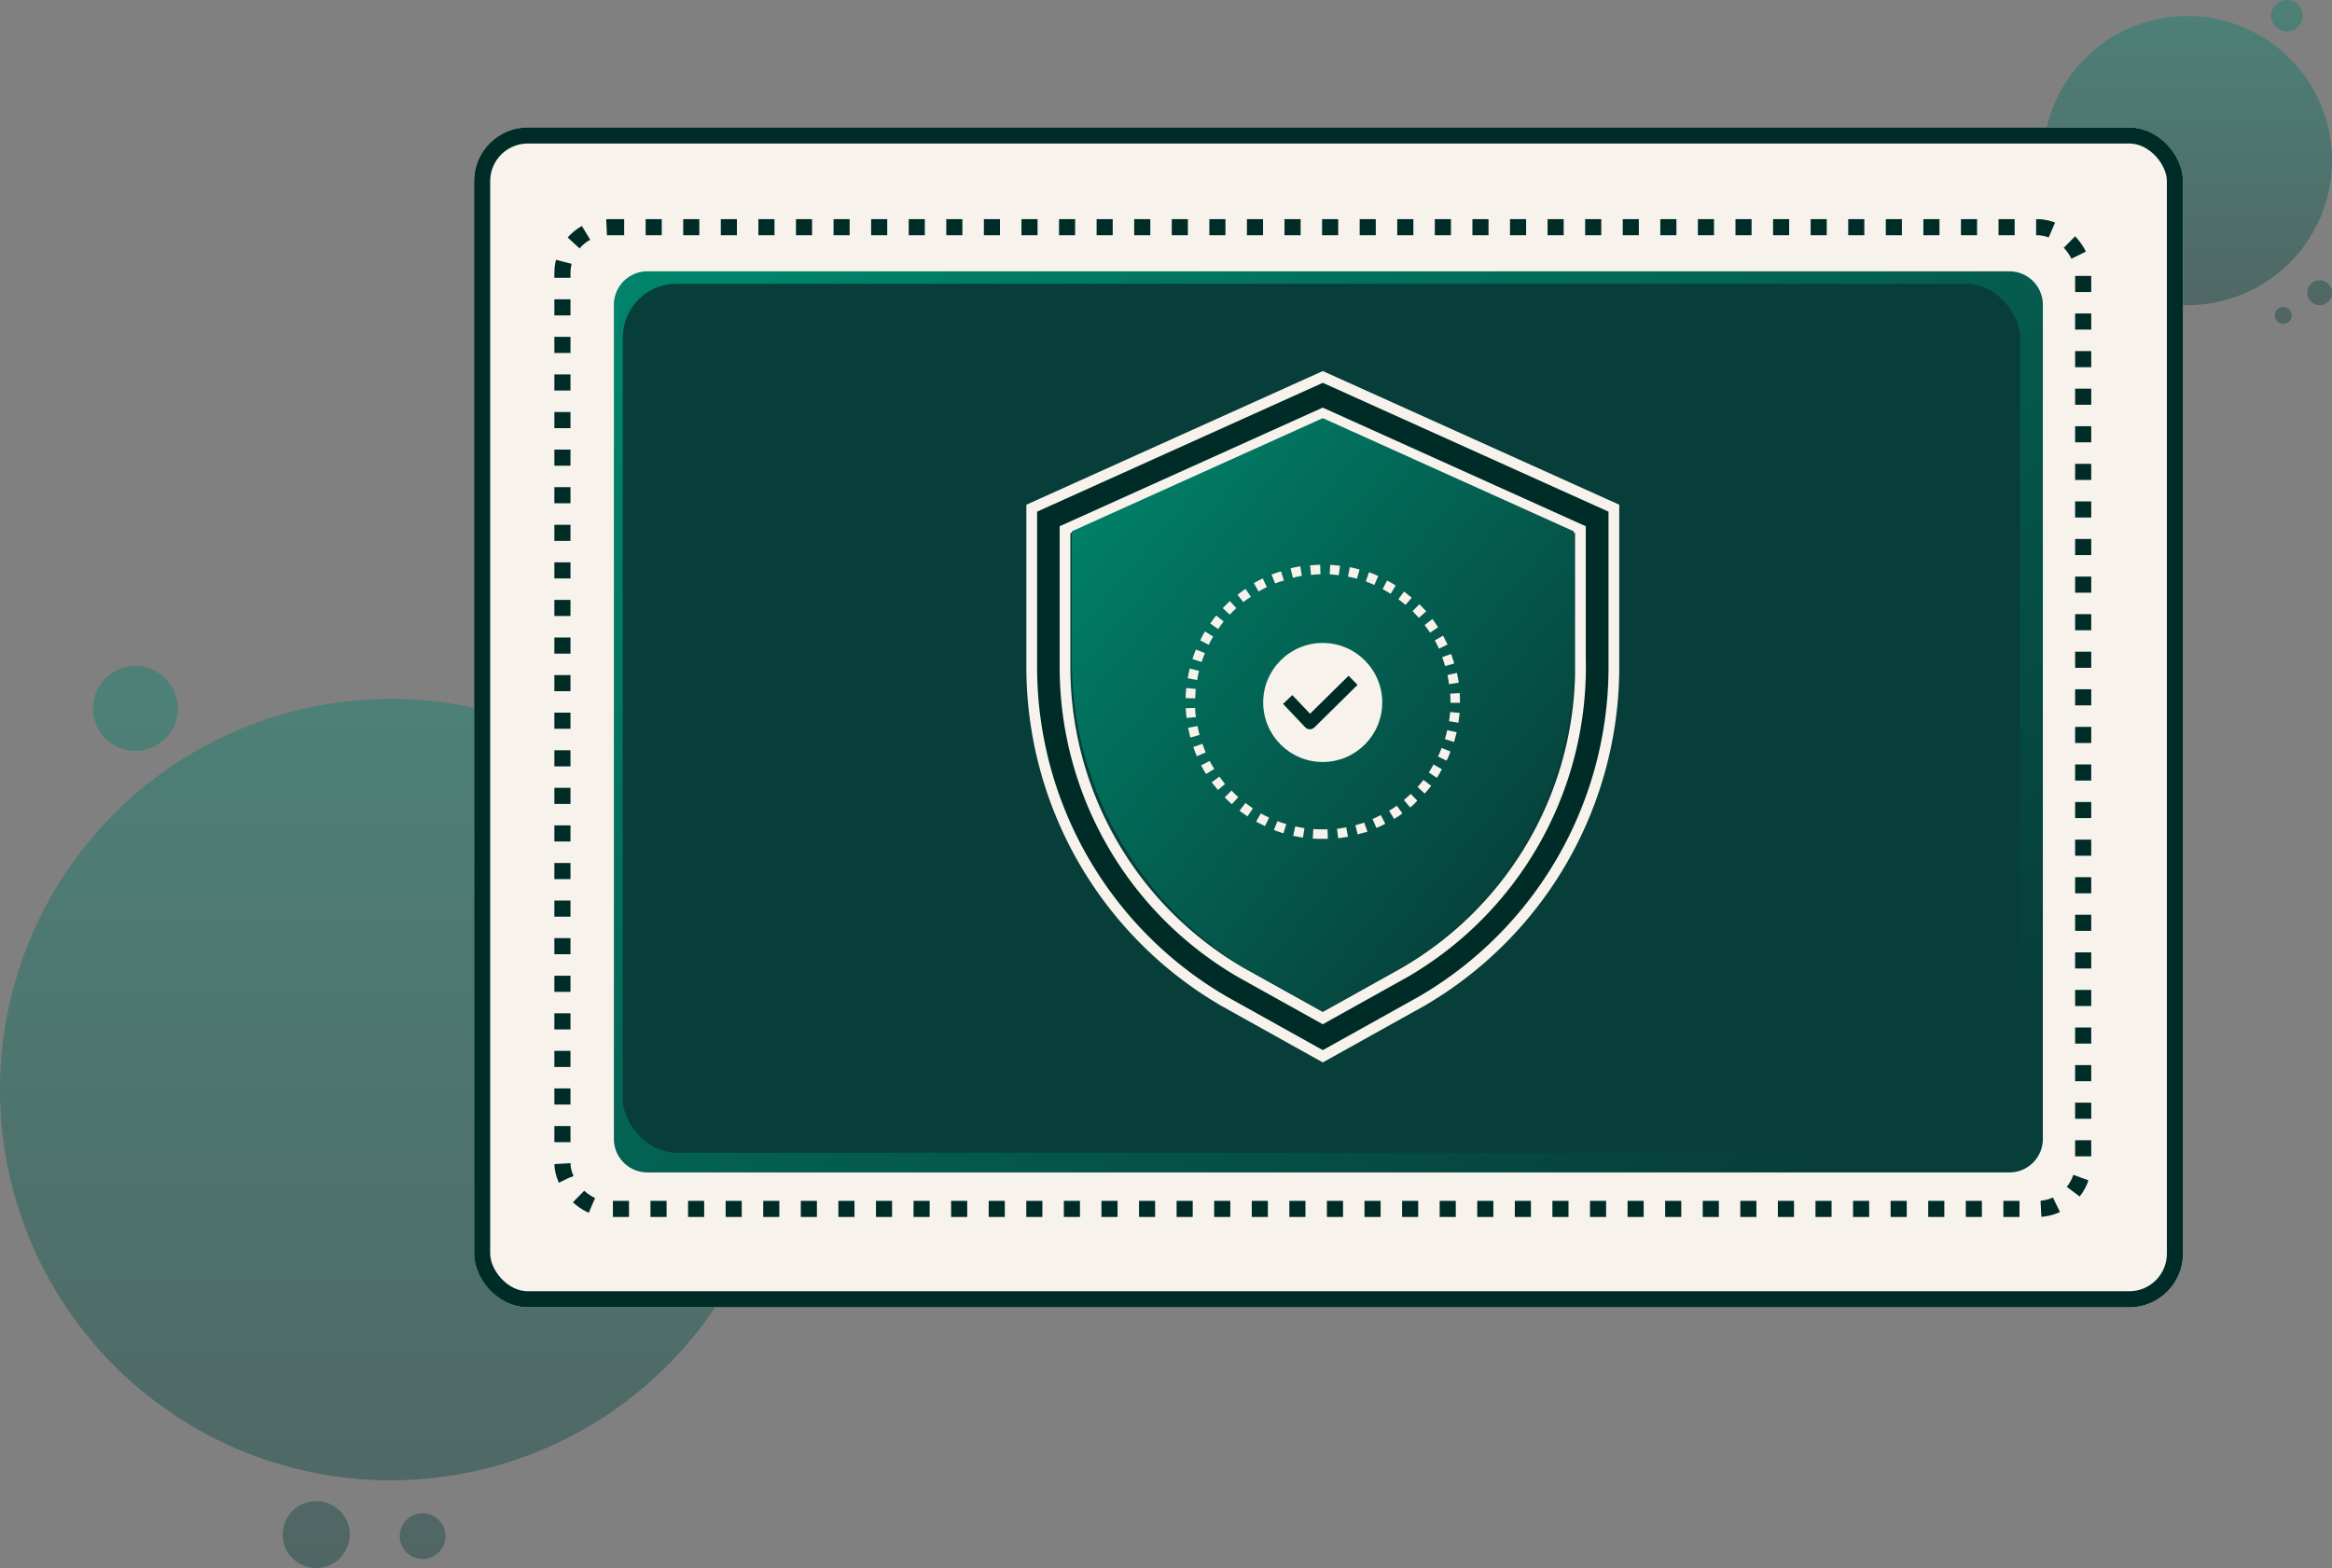 <svg xmlns="http://www.w3.org/2000/svg" xmlns:xlink="http://www.w3.org/1999/xlink" width="217.187" height="146.041" viewBox="0 0 217.187 146.041">
  <rect x="0" y="0" width="217.187" height="146.041" fill="#808080" stroke="none"/>
  <defs>
    <linearGradient id="linear-gradient" x1="0.5" x2="0.5" y2="1" gradientUnits="objectBoundingBox">
      <stop offset="0" stop-color="#00836a"/>
      <stop offset="1" stop-color="#073e39"/>
    </linearGradient>
    <linearGradient id="linear-gradient-3" x1="0.045" y1="0.069" x2="0.964" y2="0.844" xlink:href="#linear-gradient"/>
    <linearGradient id="linear-gradient-4" x1="0.091" x2="0.938" y2="0.832" xlink:href="#linear-gradient"/>
  </defs>
  <g id="illustration" transform="translate(-40 -496.569)">
    <path id="Union_23" data-name="Union 23" d="M26.331,80.9a3.117,3.117,0,1,1,3.117,3.117A3.117,3.117,0,0,1,26.331,80.9Zm10.9.149a2.129,2.129,0,1,1,2.129,2.129A2.128,2.128,0,0,1,37.232,81.05ZM0,39.46A36.387,36.387,0,1,1,36.387,75.846,36.387,36.387,0,0,1,0,39.46ZM8.66,3.954a3.953,3.953,0,1,1,3.953,3.953A3.953,3.953,0,0,1,8.66,3.954Z" transform="translate(40 558.593)" opacity="0.4" fill="url(#linear-gradient)"/>
    <path id="Union_22" data-name="Union 22" d="M22.2,30.138a.786.786,0,1,1,.192.024A.787.787,0,0,1,22.2,30.138Zm2.427-2.872a1.154,1.154,0,1,1,1.153,1.153A1.153,1.153,0,0,1,24.622,27.266ZM0,14.955A13.464,13.464,0,1,1,13.464,28.419,13.465,13.465,0,0,1,0,14.955ZM21.259,1.463a1.463,1.463,0,1,1,1.463,1.463A1.463,1.463,0,0,1,21.259,1.463Z" transform="translate(230.258 496.569)" opacity="0.4" fill="url(#linear-gradient)"/>
    <g id="Rectangle_7601" data-name="Rectangle 7601" transform="translate(84.154 508.436)" fill="#f7f2ec" stroke="#002c27" stroke-width="1.5">
      <rect width="159.155" height="109.893" rx="5" stroke="none"/>
      <rect x="0.75" y="0.75" width="157.655" height="108.393" rx="4.25" fill="none"/>
    </g>
    <path id="Path_27307" data-name="Path 27307" d="M130.114,84.064H3.25a3.118,3.118,0,0,1-3.11-3.11V3.25A3.118,3.118,0,0,1,3.25.14H130.114a3.118,3.118,0,0,1,3.11,3.11v77.7A3.118,3.118,0,0,1,130.114,84.064Z" transform="translate(97.034 521.7)" fill="url(#linear-gradient-3)"/>
    <g id="Rectangle_7600" data-name="Rectangle 7600" transform="translate(91.631 516.981)" fill="none" stroke="#002c27" stroke-width="1.5" stroke-dasharray="1.5 2">
      <rect width="143.133" height="92.929" rx="5" stroke="none"/>
      <rect x="0.75" y="0.75" width="141.633" height="91.429" rx="4.25" fill="none"/>
    </g>
     <g id="Rectangle_7605" data-name="Rectangle 7605" transform="translate(98.0 523.0)" fill="#002c27" >
      <rect width="130.133" height="80.929" rx="5" fill="#073E39" />
    </g>
    <g id="Group_42833" data-name="Group 42833" transform="translate(136.089 531.675)">
      <g id="Group_42825" data-name="Group 42825" transform="translate(0 0)">
        <g id="Group_42824" data-name="Group 42824">
          <path id="Path_28810" data-name="Path 28810" d="M27.109,308.841,0,321.065v14.854a36.01,36.01,0,0,0,17.931,31.076l9.178,5.117,9.2-5.129A36,36,0,0,0,54.218,335.92V321.065Z" transform="translate(0 -308.841)" fill="#073e39"/>
        </g>
      </g>
    </g>
    <g id="Group_42826" data-name="Group 42826" transform="translate(136.089 531.675)">
      <g id="Group_42825-2" data-name="Group 42825" transform="translate(0 0)">
        <g id="Group_42824-2" data-name="Group 42824">
          <path id="Path_28810-2" data-name="Path 28810" d="M27.109,308.841,0,321.065v14.854a36.01,36.01,0,0,0,17.931,31.076l9.178,5.117,9.2-5.129A36,36,0,0,0,54.218,335.92V321.065Zm24,27.079a32.873,32.873,0,0,1-16.339,28.364l-7.666,4.273L19.465,364.3A32.883,32.883,0,0,1,3.1,335.92V323.071l24-10.825,24,10.825V335.92Z" transform="translate(0 -308.841)" fill="#002c27" stroke="#f7f2ec" stroke-width="1"/>
        </g>
      </g>
    </g>
    <g id="Group_42828" data-name="Group 42828" transform="translate(139.82 535.513)">
      <g id="Group_42827" data-name="Group 42827" transform="translate(0 0)">
        <path id="Path_28811" data-name="Path 28811" d="M38.944,325.915,15.566,336.457V348.51a33.516,33.516,0,0,0,16.608,28.9l6.77,3.774,6.686-3.726A33.551,33.551,0,0,0,62.321,348.51V336.457Z" transform="translate(-15.566 -325.915)" fill="url(#linear-gradient-4)"/>
      </g>
    </g>
    <g id="Group_39721" data-name="Group 39721" transform="translate(150.425 549.177)">
      <g id="Group_39531" data-name="Group 39531">
        <path id="Path_25556" data-name="Path 25556" d="M95.273,102.018c-.3,0-.607,0-.938-.028l.055-.883c.441.028.883.028,1.324.028l.028.883Zm1.434-.055-.11-.883c.276-.028.579-.083.855-.138l.166.883C97.314,101.88,97.011,101.907,96.707,101.963Zm-3.283-.055-.91-.166.193-.883c.276.055.552.11.855.166Zm5.1-.3-.221-.855.828-.248.3.855Q98.942,101.48,98.528,101.6Zm-6.924-.11c-.3-.083-.579-.193-.883-.3l.331-.828c.276.11.552.193.828.276Zm8.662-.5-.359-.828c.276-.11.524-.248.772-.359l.414.8A7.589,7.589,0,0,1,100.266,101Zm-10.373-.166-.828-.414.441-.772a6.722,6.722,0,0,0,.772.386Zm12.028-.662-.469-.772a6.419,6.419,0,0,0,.717-.469l.524.717C102.445,99.838,102.169,100,101.921,100.169Zm-13.655-.248c-.248-.166-.524-.359-.745-.524l.552-.717c.221.166.469.331.69.5Zm15.145-.828-.579-.69c.221-.193.441-.386.634-.579l.607.635A4.834,4.834,0,0,1,103.411,99.094ZM86.8,98.79c-.221-.193-.441-.414-.662-.634l.634-.634c.193.193.414.414.634.607Zm17.959-.993-.662-.607c.193-.221.386-.441.552-.662l.717.552C105.176,97.328,104.956,97.576,104.762,97.8Zm-19.256-.331c-.193-.248-.386-.469-.579-.717l.717-.524c.166.221.359.469.524.69Zm20.387-1.131-.745-.5c.166-.248.3-.5.441-.745l.772.441A7.6,7.6,0,0,1,105.894,96.335ZM84.4,95.976c-.166-.248-.3-.524-.469-.8l.8-.414c.138.248.276.5.441.745Zm22.4-1.241-.8-.386a6.945,6.945,0,0,0,.331-.8l.828.331A5.641,5.641,0,0,1,106.8,94.735Zm-23.256-.414c-.11-.276-.248-.579-.331-.855l.855-.3a6.865,6.865,0,0,0,.3.8ZM107.494,93l-.855-.276c.083-.276.166-.552.221-.828l.883.193Zm-24.552-.414c-.083-.3-.138-.607-.221-.91l.883-.166c.055.276.11.552.193.828ZM107.907,91.2l-.883-.138c.055-.276.083-.579.11-.855l.883.083C107.99,90.569,107.935,90.9,107.907,91.2Zm-25.325-.441-.083-.91.883-.028a4.491,4.491,0,0,0,.083.855Zm25.463-1.407h-.883v-.083a7.23,7.23,0,0,0-.028-.772l.883-.055c.028.276.028.552.028.828Zm-24.663-.414-.883-.028c0-.3.028-.607.055-.938l.883.083C83.41,88.362,83.41,88.666,83.383,88.942Zm23.642-1.324c-.028-.276-.083-.579-.138-.855l.883-.193.166.91Zm-23.449-.386-.883-.166c.055-.3.11-.607.193-.91l.855.221C83.686,86.652,83.6,86.955,83.576,87.231Zm23.09-1.3c-.083-.276-.166-.552-.276-.828l.828-.3c.11.276.193.579.3.883ZM83.99,85.548l-.855-.276a5.747,5.747,0,0,1,.331-.883l.828.331C84.183,85,84.072,85.273,83.99,85.548Zm22.1-1.241c-.11-.248-.248-.524-.386-.772l.772-.441.414.828Zm-21.435-.359-.8-.414c.138-.276.276-.552.441-.828l.772.469A7.184,7.184,0,0,0,84.652,83.948Zm20.607-1.131c-.166-.248-.331-.469-.5-.717l.717-.552a7.588,7.588,0,0,1,.524.772Zm-19.724-.331-.745-.524c.166-.248.359-.5.552-.745l.69.552C85.866,82.017,85.672,82.238,85.535,82.486Zm18.676-1.048c-.193-.221-.386-.414-.579-.634l.634-.634c.221.221.441.441.634.662Zm-17.6-.3-.662-.607.662-.662.607.662C87,80.721,86.8,80.941,86.61,81.135Zm16.359-.91c-.221-.193-.441-.359-.662-.524l.524-.717c.248.193.5.386.717.579Zm-15.09-.248-.552-.69c.248-.193.5-.386.745-.552l.5.745A3.966,3.966,0,0,0,87.879,79.976ZM101.59,79.2c-.248-.166-.5-.3-.745-.441l.414-.8a7.6,7.6,0,0,1,.8.469Zm-12.3-.221-.441-.772c.276-.166.552-.3.828-.441l.386.8C89.783,78.707,89.535,78.845,89.286,78.983Zm10.786-.607c-.248-.11-.524-.221-.8-.331l.3-.855a7.945,7.945,0,0,1,.855.359Zm-9.242-.138L90.5,77.41a8.29,8.29,0,0,1,.883-.3l.276.855A4.856,4.856,0,0,0,90.831,78.238Zm7.614-.441c-.276-.083-.552-.138-.828-.193l.166-.883c.3.055.607.138.91.221Zm-5.959-.083-.221-.883c.3-.083.607-.138.91-.193l.138.883C93.038,77.576,92.762,77.631,92.486,77.714Zm4.276-.248-.855-.083.055-.883.91.083Zm-2.593-.028-.083-.883c.3-.028.607-.055.938-.055l.028.883C94.748,77.383,94.473,77.41,94.169,77.438Z" transform="translate(-82.5 -76.5)" fill="#f7f2ec"/>
      </g>
      <circle id="Ellipse_2006" data-name="Ellipse 2006" cx="5.544" cy="5.544" r="5.544" transform="translate(7.22 7.273)" fill="#f7f2ec"/>
      <g id="Group_39631" data-name="Group 39631" transform="translate(9.068 10.329)">
        <g id="Group_39609" data-name="Group 39609" transform="translate(0 0)">
          <g id="Group_39608" data-name="Group 39608" transform="translate(0 0)">
            <path id="Path_25590" data-name="Path 25590" d="M457.148,166.677l-3.59,3.538-1.648-1.739-.865.82,2.066,2.18a.6.6,0,0,0,.422.186h.01a.6.6,0,0,0,.418-.171l4.023-3.965Z" transform="translate(-451.044 -166.677)" fill="#002c27"/>
          </g>
        </g>
      </g>
    </g>
  </g>
</svg>
